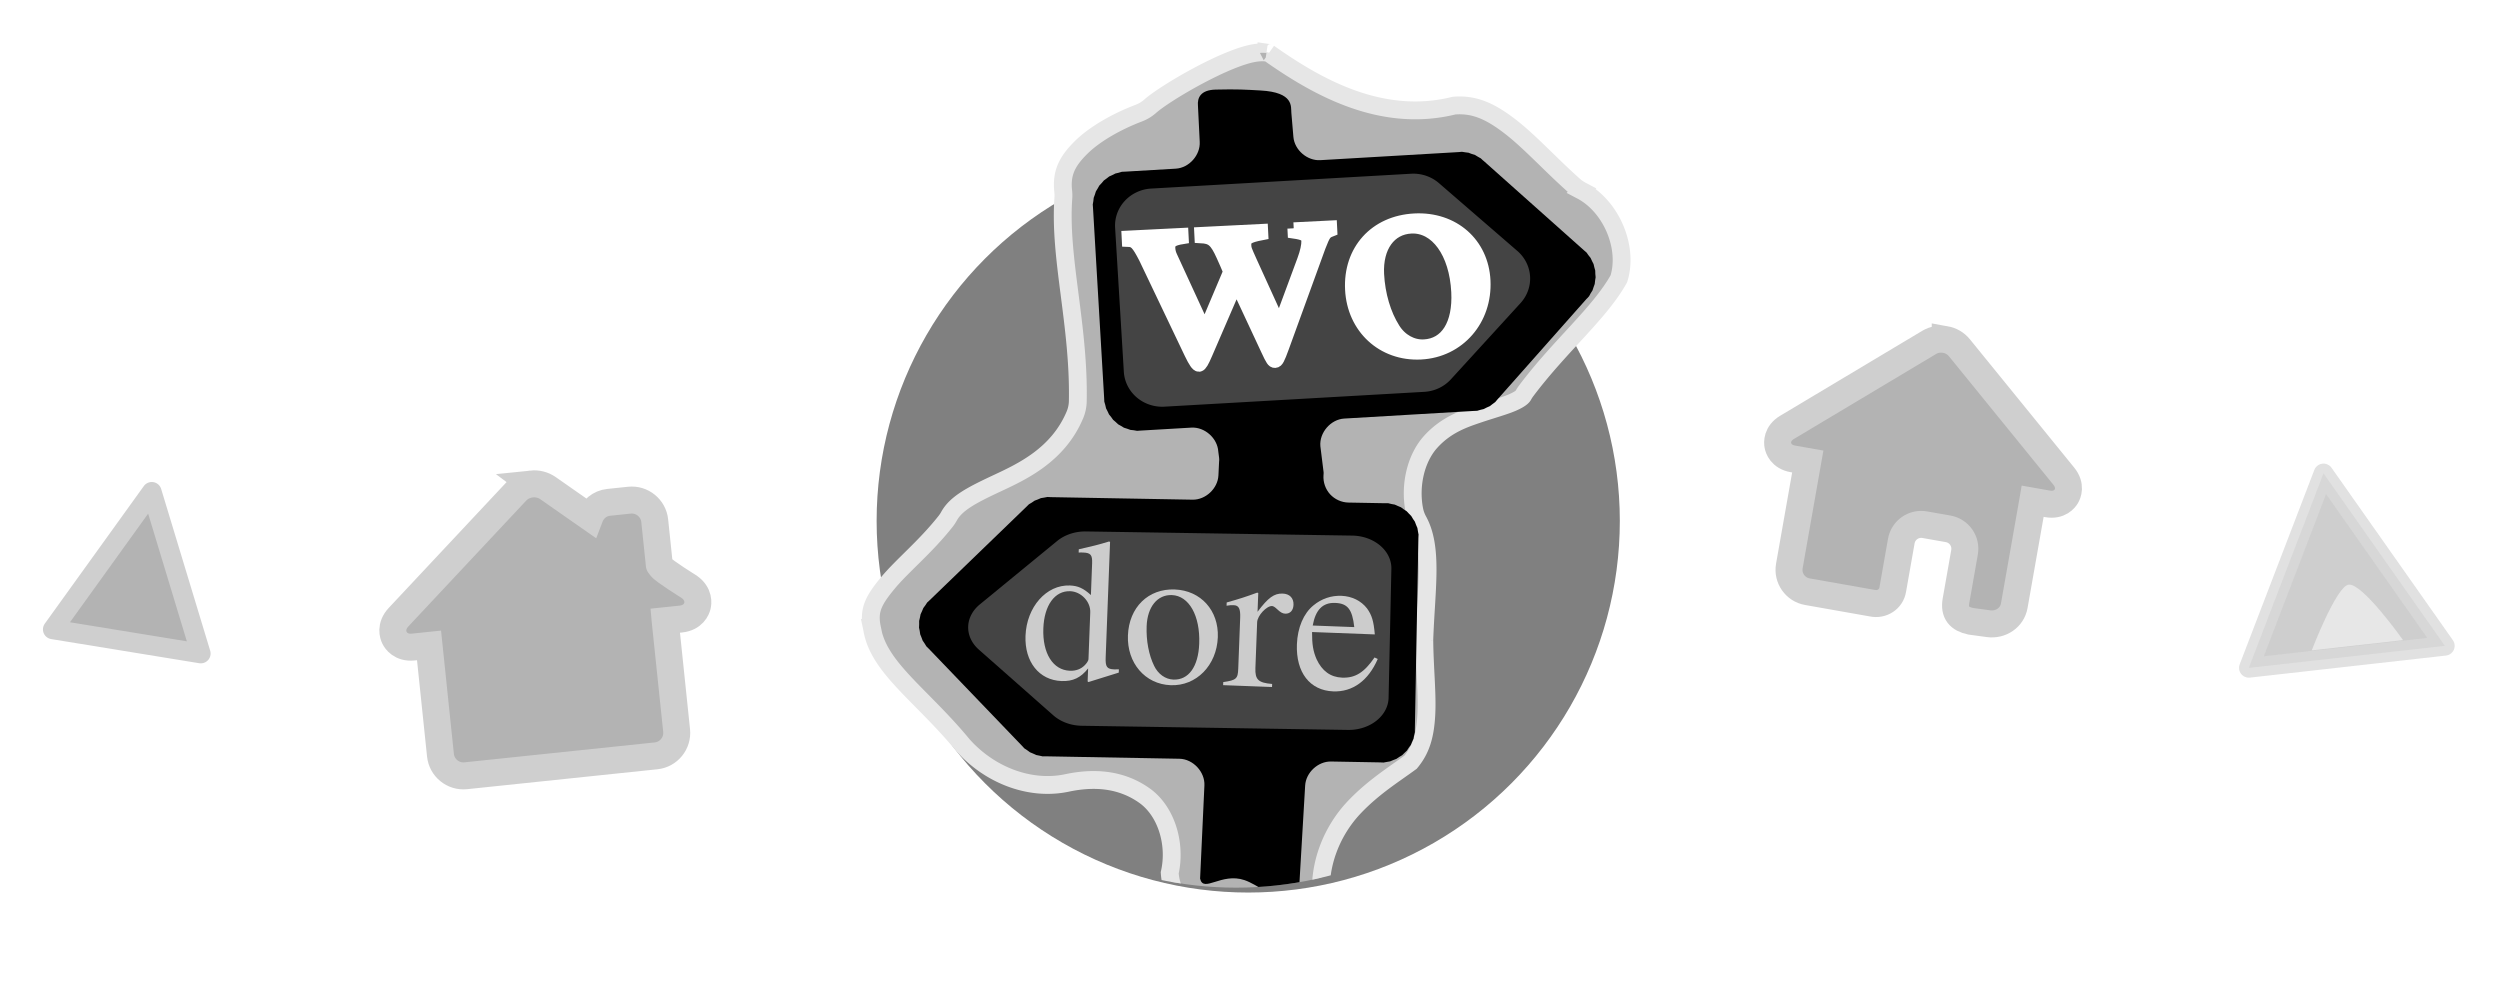 <?xml version="1.0" encoding="UTF-8" standalone="no"?>
<!-- Created with Inkscape (http://www.inkscape.org/) -->

<svg
   xmlns:dc="http://purl.org/dc/elements/1.1/"
   xmlns:cc="http://creativecommons.org/ns#"
   xmlns:rdf="http://www.w3.org/1999/02/22-rdf-syntax-ns#"
   xmlns:svg="http://www.w3.org/2000/svg"
   xmlns="http://www.w3.org/2000/svg"
   xmlns:sodipodi="http://sodipodi.sourceforge.net/DTD/sodipodi-0.dtd"
   xmlns:inkscape="http://www.inkscape.org/namespaces/inkscape"
   width="287.694mm"
   height="115.419mm"
   viewBox="0 0 1019.387 408.966"
   id="svg4378"
   version="1.1"
   inkscape:version="0.91 r"
   sodipodi:docname="logo.svg"
   inkscape:export-filename="/home/tobias/git/mtn-huts/main/static/logo.png"
   inkscape:export-xdpi="147.08482"
   inkscape:export-ydpi="147.08482">
  <defs
     id="defs4380">
    <clipPath
       clipPathUnits="userSpaceOnUse"
       id="clipPath4178">
      <path
         style="color:#000000;clip-rule:nonzero;display:inline;overflow:visible;visibility:visible;opacity:1;isolation:auto;mix-blend-mode:normal;color-interpolation:sRGB;color-interpolation-filters:linearRGB;solid-color:#000000;solid-opacity:1;fill:#808080;fill-opacity:1;fill-rule:evenodd;stroke:none;stroke-width:5;stroke-linecap:round;stroke-linejoin:round;stroke-miterlimit:4;stroke-dasharray:none;stroke-dashoffset:0;stroke-opacity:0.849;color-rendering:auto;image-rendering:auto;shape-rendering:auto;text-rendering:auto;enable-background:accumulate"
         d="m 389.221,843.465 0,360.625 201.832,0 a 151.523,151.523 0 0 0 115.357,53.537 151.523,151.523 0 0 0 115.545,-53.537 l 254.17,0 0,-360.625 -686.904,0 z"
         id="path4180"
         inkscape:connector-curvature="0" />
    </clipPath>
    <filter
       inkscape:menu-tooltip="In and out glow with a possible offset and colorizable flood"
       inkscape:menu="Shadows and Glows"
       inkscape:label="Cutout Glow"
       style="color-interpolation-filters:sRGB"
       id="filter4191">
      <feOffset
         dy="3"
         dx="3"
         id="feOffset4193" />
      <feGaussianBlur
         stdDeviation="3"
         result="blur"
         id="feGaussianBlur4195" />
      <feFlood
         flood-color="rgb(0,0,0)"
         flood-opacity="1"
         result="flood"
         id="feFlood4197" />
      <feComposite
         in="flood"
         in2="SourceGraphic"
         operator="in"
         result="composite"
         id="feComposite4199" />
      <feBlend
         in="blur"
         in2="composite"
         mode="normal"
         id="feBlend4201" />
    </filter>
    <filter
       inkscape:collect="always"
       style="color-interpolation-filters:sRGB"
       id="filter4576"
       x="-0.06"
       width="1.12"
       y="-0.06"
       height="1.12">
      <feGaussianBlur
         inkscape:collect="always"
         stdDeviation="1.99"
         id="feGaussianBlur4578" />
    </filter>
    <filter
       inkscape:collect="always"
       style="color-interpolation-filters:sRGB"
       id="filter4592"
       x="-0.103"
       width="1.206"
       y="-0.143"
       height="1.287">
      <feGaussianBlur
         inkscape:collect="always"
         stdDeviation="1.602"
         id="feGaussianBlur4594" />
    </filter>
    <filter
       inkscape:collect="always"
       style="color-interpolation-filters:sRGB"
       id="filter4644"
       x="-0.063"
       width="1.126"
       y="-0.057"
       height="1.115">
      <feGaussianBlur
         inkscape:collect="always"
         stdDeviation="1.579"
         id="feGaussianBlur4646" />
    </filter>
  </defs>
  <sodipodi:namedview
     id="base"
     pagecolor="#ffffff"
     bordercolor="#666666"
     borderopacity="1.0"
     inkscape:pageopacity="0.0"
     inkscape:pageshadow="2"
     inkscape:zoom="0.49497475"
     inkscape:cx="418.42541"
     inkscape:cy="191.94511"
     inkscape:document-units="px"
     inkscape:current-layer="g5151"
     showgrid="false"
     fit-margin-top="5"
     fit-margin-left="5"
     fit-margin-right="5"
     fit-margin-bottom="5"
     inkscape:window-width="1600"
     inkscape:window-height="848"
     inkscape:window-x="0"
     inkscape:window-y="0"
     inkscape:window-maximized="1" />
  <g
     inkscape:label="Layer 1"
     inkscape:groupmode="layer"
     id="layer1"
     transform="translate(271.014,-15.787)">
    <g
       id="g5151"
       transform="translate(-473.475,-879.885)"
       inkscape:export-filename="/home/tobias/data/git/wodore-dev/logo/external/wodore_logo_g+.png"
       inkscape:export-xdpi="147.08482"
       inkscape:export-ydpi="147.08482">
      <circle
         style="color:#000000;clip-rule:nonzero;display:inline;overflow:visible;visibility:visible;opacity:1;isolation:auto;mix-blend-mode:normal;color-interpolation:sRGB;color-interpolation-filters:linearRGB;solid-color:#000000;solid-opacity:1;fill:#808080;fill-opacity:1;fill-rule:evenodd;stroke:none;stroke-width:5;stroke-linecap:round;stroke-linejoin:round;stroke-miterlimit:4;stroke-dasharray:none;stroke-dashoffset:0;stroke-opacity:0.849;filter:url(#filter4191);color-rendering:auto;image-rendering:auto;shape-rendering:auto;text-rendering:auto;enable-background:accumulate"
         id="path4146"
         cx="708.43"
         cy="1105.094"
         r="151.523" />
      <g
         id="g4174"
         clip-path="url(#clipPath4178)">
        <path
           sodipodi:type="inkscape:offset"
           inkscape:radius="-9.9737949"
           inkscape:original="M -412.59375 141.8125 C -424.65812 143.30603 -440.51467 153.30136 -446.4375 158.5625 C -459.76527 163.62141 -474.83755 173.68076 -473.03125 189.90625 C -474.38445 208.33611 -468.84658 226.49304 -469.1875 244.8125 C -475.04411 258.72984 -494.97513 257.4025 -502.4375 271 C -511.1384 282.05989 -527.48672 291.36721 -524.09375 307.71875 C -521.45616 323.37095 -507.03573 332.05078 -497.625 343.5 C -488.35263 354.05182 -474.0393 359.94144 -460.03125 356.96875 C -450.23486 354.88891 -440.51935 359.30663 -444.6875 370.40625 C -444.51681 387.03448 -428.2632 395.09769 -413.5625 394.96875 C -401.60061 396.80568 -383.47347 393.60596 -384.03125 378.25 C -385.86127 362.83213 -373.20322 356.58596 -363.15625 348.9375 C -353.04382 337.74361 -356.32917 322.5562 -356.46875 309 C -356.02169 296.77221 -353.12122 283.50099 -359.34375 272.1875 C -362.77107 254.21673 -337.76582 260.21576 -331.1875 248.21875 C -322.9606 237.27261 -311.56042 228.38004 -305.15625 216.34375 C -300.15282 202.69189 -307.00828 186.50019 -319.71875 179.8125 C -331.16046 169.6521 -342.33528 154.43036 -359.46875 155.9375 C -375.15198 160.59078 -390.11509 152.24449 -402.3125 143.65625 C -404.98449 141.77489 -408.57229 141.31466 -412.59375 141.8125 z "
           style="opacity:1;fill:#b3b3b3;fill-opacity:1;stroke:#e6e6e6;stroke-width:4.776;stroke-miterlimit:4;stroke-opacity:1"
           id="path5146"
           d="m -408.699,151.68 c -0.526,-0.077 -1.39,-0.127 -2.67,0.031 -7.737,0.958 -24.441,10.752 -28.445,14.309 a 9.975,9.975 0 0 1 -3.084,1.867 c -5.78,2.194 -11.765,5.542 -15.48,9.234 -3.716,3.692 -5.281,6.826 -4.74,11.682 a 9.975,9.975 0 0 1 0.035,1.834 c -1.173,15.971 4.25,33.91 3.869,54.361 a 9.975,9.975 0 0 1 -0.779,3.684 c -4.541,10.791 -14.245,15.225 -20.992,18.379 -6.747,3.154 -10.844,5.343 -12.707,8.738 a 9.975,9.975 0 0 1 -0.906,1.367 c -5.387,6.847 -11.66,11.896 -15.51,16.559 -3.85,4.663 -5.191,7.28 -4.219,11.967 a 9.975,9.975 0 0 1 0.07,0.369 c 1.748,10.374 13.324,17.705 24.338,31.105 l -0.213,-0.25 c 7.127,8.111 17.988,12.427 28.029,10.297 6.957,-1.477 14.32,-1.184 20.768,3.41 5.784,4.122 8.492,12.867 6.732,20.65 0.295,4.421 2.134,7.038 5.686,9.484 3.824,2.633 9.773,4.286 15.268,4.238 a 9.975,9.975 0 0 1 1.602,0.115 c 4.375,0.672 10.602,0.205 14.102,-1.258 3.5,-1.463 4.085,-1.506 3.949,-5.242 l 0.062,0.814 c -1.251,-10.538 3.135,-19.76 8.631,-25.588 5.163,-5.475 10.807,-8.949 15.18,-12.17 2.813,-3.379 3.873,-7.086 4.203,-12.428 0.348,-5.644 -0.442,-12.591 -0.52,-20.137 a 9.975,9.975 0 0 1 0.006,-0.469 c 0.495,-13.539 2.358,-24.36 -1.646,-31.641 a 9.975,9.975 0 0 1 -1.059,-2.938 c -1.256,-6.585 0.433,-13.825 4.459,-18.234 4.026,-4.409 8.651,-6.017 12.471,-7.309 3.82,-1.291 7.195,-2.202 9.373,-3.154 2.178,-0.952 2.709,-1.579 2.904,-1.936 a 9.975,9.975 0 0 1 0.773,-1.197 c 9.132,-12.15 19.618,-20.709 24.801,-29.979 2.651,-8.423 -2.061,-19.43 -10.004,-23.609 a 9.975,9.975 0 0 1 -1.979,-1.369 c -6.364,-5.652 -11.871,-11.775 -17.191,-15.859 -5.285,-4.057 -9.551,-5.98 -14.957,-5.535 -19.688,4.9 -37.11,-5.295 -49.564,-14.064 0.069,0.049 -0.119,-0.054 -0.645,-0.131 z"
           transform="matrix(1.523,0,0,1.523,1341.322,686.116)" />
        <path
           style="fill:#000000;fill-opacity:1;stroke:none"
           d="m 716.413,932.561 c -6.086,-0.329 -9.297,-0.575 -18.28,-0.355 -6.183,0.152 -7.493,3.365 -7.201,6.573 l 0.721,14.718 c 0.302,5.41 -4.322,10.612 -9.73,10.946 l -20.631,1.216 c -2.268,0.134 -0.505,-0.124 -2.703,0.45 -2.198,0.574 -0.523,-0.045 -2.568,0.946 -2.044,0.991 -0.531,0.026 -2.342,1.397 -1.812,1.371 -0.517,0.195 -2.027,1.892 -1.51,1.697 -0.471,0.248 -1.622,2.207 -1.15,1.959 -0.38,0.332 -1.126,2.478 -0.747,2.146 -0.317,0.408 -0.631,2.658 -0.314,2.25 -0.266,0.48 -0.135,2.748 l 4.55,77.659 0,0.045 c 0.119,2.107 -0.115,0.492 0.45,2.658 0.575,2.201 -0.047,0.566 0.946,2.613 0.993,2.046 0.068,0.484 1.441,2.297 1.373,1.813 0.146,0.517 1.847,2.027 1.701,1.51 0.244,0.472 2.207,1.622 1.963,1.15 0.328,0.382 2.478,1.126 2.149,0.745 0.449,0.32 2.703,0.631 2.253,0.311 0.432,0.27 2.703,0.136 0.015,0 0.03,0 0.045,0 l 20.766,-1.216 c 5.41,-0.302 10.612,4.322 10.946,9.73 l 0.329,2.539 c 0.021,0.21 0.036,0.42 0.045,0.631 l 0,0.405 c -0.011,0.166 -0.026,0.331 -0.045,0.496 l -0.27,5.676 c -0.244,5.329 -5.206,9.995 -10.541,9.91 l -57.749,-1.036 c -2.272,-0.042 -0.512,-0.221 -2.748,0.18 -2.236,0.401 -0.498,-0.063 -2.613,0.766 -2.115,0.829 -0.52,0.036 -2.432,1.261 -1.913,1.226 -0.525,0.092 -2.162,1.667 l -39.505,38.154 c -1.638,1.579 -0.458,0.204 -1.757,2.072 -1.299,1.868 -0.442,0.302 -1.351,2.387 -0.909,2.086 -0.371,0.39 -0.856,2.613 -0.485,2.223 -0.274,0.473 -0.315,2.748 -0.042,2.275 -0.178,0.464 0.225,2.703 0.403,2.239 -0.112,0.54 0.721,2.658 0.832,2.117 0.032,0.518 1.261,2.433 1.229,1.914 0.132,0.525 1.712,2.162 l 38.064,39.641 c 1.581,1.637 0.202,0.46 2.072,1.757 1.871,1.297 0.3,0.445 2.387,1.351 2.088,0.906 0.388,0.374 2.613,0.856 2.225,0.481 0.472,0.232 2.748,0.27 l 54.326,0.991 c 5.545,0.104 10.456,5.362 10.18,10.901 l -1.757,37.974 c 1.345,5.971 8.663,-2.571 18.07,0.602 5.478,1.848 10.96,7.259 17.887,7.41 1.959,-0.082 4.123,0.104 4.314,-2.292 l 2.568,-43.695 c 0.311,-5.283 5.249,-9.863 10.541,-9.775 l 20,0.36 c 2.27,0.039 0.469,0.224 2.703,-0.18 2.234,-0.404 0.545,0.065 2.658,-0.766 2.112,-0.832 0.522,-0.035 2.432,-1.261 1.91,-1.227 0.528,-0.091 2.162,-1.667 1.635,-1.575 0.46,-0.254 1.757,-2.117 1.297,-1.863 0.442,-0.307 1.351,-2.388 0.909,-2.08 0.324,-0.35 0.811,-2.567 0.479,-2.182 0.278,-0.597 0.315,-2.703 l 0,-0.045 1.441,-77.749 c 0.043,-2.275 0.222,-0.508 -0.18,-2.748 -0.402,-2.24 0.066,-0.54 -0.766,-2.658 -0.831,-2.118 -0.032,-0.517 -1.261,-2.432 -1.229,-1.915 -0.088,-0.524 -1.667,-2.162 -1.579,-1.639 -0.249,-0.458 -2.117,-1.757 -1.868,-1.299 -0.302,-0.442 -2.387,-1.351 -2.086,-0.909 -0.389,-0.326 -2.613,-0.811 -2.223,-0.484 -0.428,-0.274 -2.703,-0.315 l -14.82,-0.27 c -2.813,-0.049 -5.585,-1.298 -7.483,-3.374 -1.899,-2.075 -2.898,-4.947 -2.697,-7.753 l 0.045,-0.676 c 0.007,-0.59 0.015,-0.331 0,-0.406 -0.006,-0.024 0.015,0.061 0,-0.136 l -1.32,-10.647 c -0.476,-5.51 4.209,-10.933 9.73,-11.261 l 52.794,-3.108 c 0.015,0 0.03,0 0.045,0 2.272,-0.13 0.5,0.12 2.703,-0.45 2.203,-0.57 0.518,0.043 2.568,-0.946 2.049,-0.989 0.526,-0.026 2.342,-1.397 1.795,-1.353 0.553,-0.238 1.982,-1.847 l 36.442,-41.127 c 0.015,0 0.03,0 0.045,0 1.508,-1.7 0.429,-0.246 1.577,-2.207 1.148,-1.961 0.428,-0.331 1.171,-2.478 0.743,-2.147 0.32,-0.452 0.631,-2.703 0.311,-2.251 0.224,-0.435 0.09,-2.703 -0.134,-2.268 0.168,-0.504 -0.405,-2.703 -0.573,-2.199 0.045,-0.523 -0.946,-2.568 -0.991,-2.045 -0.071,-0.53 -1.441,-2.342 -1.37,-1.812 -0.15,-0.516 -1.847,-2.027 l -41.037,-36.577 0,0.045 c -1.701,-1.507 -0.245,-0.476 -2.207,-1.622 -1.962,-1.146 -0.33,-0.384 -2.478,-1.126 -2.148,-0.742 -0.406,-0.367 -2.658,-0.676 -2.251,-0.309 -0.479,-0.226 -2.748,-0.089 -0.015,1.4e-4 -0.03,1.4e-4 -0.045,0 l -56.353,3.288 c -5.326,0.308 -10.479,-4.145 -10.946,-9.46 l -0.832,-9.796 c -0.243,-2.485 1.195,-8.407 -12.605,-9.158 z"
           id="path5016"
           sodipodi:nodetypes="csccccssssssscccssssssssccccccccccsssccsssssssccsssccccscccccssssssscccsssssssccsccsccccsssscccssssssscccssssccccs"
           inkscape:connector-curvature="0" />
      </g>
      <path
         inkscape:connector-curvature="0"
         style="fill:#444444;fill-opacity:1;stroke:#000000;stroke-width:6.642;stroke-miterlimit:4;stroke-dasharray:none;stroke-opacity:1"
         d="m 671.678,969.242 a 18.992,18.436 0 0 0 -17.841,19.482 l 3.558,58.766 a 18.992,18.436 0 0 0 20.069,17.319 l 105.938,-6.045 a 18.992,18.436 0 0 0 13.085,-6.147 l 28.414,-31.106 a 18.992,18.436 0 0 0 -1.576,-26.038 L 791.352,967.815 a 18.992,18.436 0 0 0 -13.737,-4.617 l -105.938,6.045 z"
         id="path15895-7-0-0" />
      <path
         inkscape:connector-curvature="0"
         style="fill:#444444;fill-opacity:1;stroke:#000000;stroke-width:6.353;stroke-miterlimit:4;stroke-dasharray:none;stroke-opacity:1"
         d="m 752.058,1196.478 a 19.43,16.486 0 0 0 19.78,-16.177 l 1.141,-52.63 a 19.43,16.486 0 0 0 -19.065,-16.783 l -108.55,-1.694 a 19.43,16.486 0 0 0 -13.846,4.606 l -31.508,25.832 a 19.43,16.486 0 0 0 -0.505,23.319 l 30.367,26.798 a 19.43,16.486 0 0 0 13.637,5.035 l 108.55,1.694 z"
         id="path15895-8-1-10-7" />
      <g
         transform="matrix(1.2,-0.06,0.057,1.136,1657.312,787.471)"
         style="font-style:normal;font-variant:normal;font-weight:normal;font-stretch:normal;font-size:102.424px;line-height:125%;font-family:'Nimbus Roman No9 L';-inkscape-font-specification:'Nimbus Roman No9 L';text-align:start;writing-mode:lr-tb;text-anchor:start;fill:#ffffff;fill-opacity:1;stroke:#ffffff;stroke-width:4.275;stroke-miterlimit:4;stroke-opacity:1"
         id="text17048-3-1-5-2">
        <path
           inkscape:connector-curvature="0"
           d="m -779.239,136.04 0,1.536 c 3.482,0.717 4.507,1.434 4.507,3.175 0,1.536 -0.615,3.995 -1.741,6.76 l -9.218,22.738 -8.604,-22.943 c -1.741,-4.712 -1.741,-4.712 -1.741,-6.043 0,-2.253 1.127,-2.97 5.941,-3.687 l 0,-1.536 -20.792,0 0,1.536 c 3.79,0.41 5.019,1.536 7.067,7.067 0.717,1.946 1.434,3.892 2.048,5.736 l -9.321,20.382 -10.14,-26.733 c -0.41,-1.024 -0.615,-2.048 -0.615,-3.073 0,-2.151 1.229,-2.97 4.712,-3.38 l 0,-1.536 -18.436,0 0,1.536 c 2.356,0.205 3.175,1.229 5.428,6.453 l 13.827,35.029 c 1.229,3.073 2.048,4.507 2.663,4.507 0.512,0 1.332,-1.332 2.561,-3.995 l 11.472,-24.582 9.321,24.172 c 1.434,3.79 1.844,4.404 2.458,4.404 0.717,0 1.229,-0.922 2.868,-5.019 l 14.135,-35.439 c 1.844,-4.302 2.151,-4.814 4.199,-5.531 l 0,-1.536 -12.598,0"
           style="fill:#ffffff;stroke:#ffffff"
           id="path4962-5" />
        <path
           inkscape:connector-curvature="0"
           d="m -738.099,135.016 c -13.315,0 -22.636,9.833 -22.636,23.967 0,13.827 9.525,24.172 22.431,24.172 12.905,0 22.738,-10.857 22.738,-24.992 0,-13.418 -9.423,-23.148 -22.533,-23.148 m -1.332,2.868 c 8.604,0 14.647,9.833 14.647,23.865 0,11.574 -4.609,18.539 -12.291,18.539 -3.995,0 -7.784,-2.458 -9.935,-6.555 -2.868,-5.326 -4.507,-12.496 -4.507,-19.768 0,-9.73 4.814,-16.081 12.086,-16.081"
           style="fill:#ffffff;stroke:#ffffff"
           id="path4964-9" />
      </g>
      <g
         transform="matrix(1.104,0.042,-0.042,1.104,1610.221,824.548)"
         style="font-style:normal;font-variant:normal;font-weight:normal;font-stretch:normal;font-size:75.237px;line-height:125%;font-family:'Nimbus Roman No9 L';-inkscape-font-specification:'Nimbus Roman No9 L';text-align:start;writing-mode:lr-tb;text-anchor:start;fill:#cccccc;fill-opacity:1;stroke:none"
         id="text17048-4-3-9">
        <path
           inkscape:connector-curvature="0"
           d="m -859.868,349.053 11.06,-3.912 0,-1.204 c -1.354,0.075 -1.505,0.075 -1.73,0.075 -2.709,0 -3.31,-0.828 -3.31,-4.289 l 0,-42.659 -0.376,-0.15 c -3.611,1.279 -6.245,2.031 -11.06,3.31 l 0,1.204 c 0.602,-0.075 1.053,-0.075 1.655,-0.075 2.784,0 3.461,0.752 3.461,3.837 l 0,11.737 c -2.859,-2.408 -4.89,-3.235 -7.9,-3.235 -8.652,0 -15.649,8.502 -15.649,19.185 0,9.63 5.643,16.176 13.919,16.176 4.213,0 7.072,-1.505 9.63,-5.041 l 0,4.815 0.301,0.226 m -0.301,-8.427 c 0,0.527 -0.527,1.429 -1.279,2.257 -1.354,1.505 -3.235,2.257 -5.417,2.257 -6.245,0 -10.383,-6.019 -10.383,-15.273 0,-8.502 3.687,-14.069 9.405,-14.069 3.988,0 7.674,3.536 7.674,7.524 l 0,17.305"
           style="fill:#cccccc"
           id="path4953-4" />
        <path
           inkscape:connector-curvature="0"
           d="m -829.322,313.692 c -9.781,0 -16.627,7.223 -16.627,17.605 0,10.157 6.997,17.756 16.477,17.756 9.48,0 16.703,-7.975 16.703,-18.358 0,-9.856 -6.922,-17.004 -16.552,-17.004 m -0.978,2.107 c 6.32,0 10.759,7.223 10.759,17.53 0,8.502 -3.386,13.618 -9.028,13.618 -2.934,0 -5.718,-1.806 -7.298,-4.815 -2.107,-3.912 -3.31,-9.179 -3.31,-14.521 0,-7.148 3.536,-11.812 8.878,-11.812"
           style="fill:#cccccc"
           id="path4955-2" />
        <path
           inkscape:connector-curvature="0"
           d="m -809.986,318.959 c 1.053,-0.226 1.73,-0.301 2.633,-0.301 1.881,0 2.558,1.204 2.558,4.514 l 0,18.809 c 0,3.762 -0.527,4.289 -5.342,5.191 l 0,1.129 18.057,0 0,-1.129 c -5.116,-0.226 -6.395,-1.354 -6.395,-5.643 l 0,-16.928 c 0,-2.408 3.235,-6.169 5.267,-6.169 0.451,0 1.129,0.376 1.956,1.129 1.204,1.053 2.031,1.505 3.009,1.505 1.806,0 2.934,-1.279 2.934,-3.386 0,-2.483 -1.58,-3.988 -4.138,-3.988 -3.16,0 -5.342,1.73 -9.028,7.072 l 0,-6.922 -0.376,-0.15 c -3.988,1.655 -6.696,2.633 -11.135,4.063 l 0,1.204"
           style="fill:#cccccc"
           id="path4957-3" />
        <path
           inkscape:connector-curvature="0"
           d="m -754.688,335.962 c -3.611,5.718 -6.847,7.9 -11.662,7.9 -4.289,0 -7.524,-2.182 -9.706,-6.47 -1.354,-2.859 -1.881,-5.342 -2.031,-9.931 l 23.173,0 c -0.602,-4.89 -1.354,-7.072 -3.235,-9.48 -2.257,-2.709 -5.718,-4.289 -9.63,-4.289 -3.762,0 -7.298,1.354 -10.157,3.912 -3.536,3.085 -5.568,8.427 -5.568,14.596 0,10.383 5.417,16.853 14.069,16.853 7.148,0 12.79,-4.439 15.95,-12.565 l -1.204,-0.527 m -23.248,-10.909 c 0.828,-5.868 3.386,-8.652 7.975,-8.652 4.589,0 6.395,2.107 7.373,8.652 l -15.348,0"
           style="fill:#cccccc"
           id="path4959-0" />
      </g>
      <path
         style="color:#000000;font-style:normal;font-variant:normal;font-weight:normal;font-stretch:normal;font-size:medium;line-height:normal;font-family:sans-serif;text-indent:0;text-align:start;text-decoration:none;text-decoration-line:none;text-decoration-style:solid;text-decoration-color:#000000;letter-spacing:normal;word-spacing:normal;text-transform:none;direction:ltr;block-progression:tb;writing-mode:lr-tb;baseline-shift:baseline;text-anchor:start;white-space:normal;clip-rule:nonzero;display:inline;overflow:visible;visibility:visible;opacity:1;isolation:auto;mix-blend-mode:normal;color-interpolation:sRGB;color-interpolation-filters:linearRGB;solid-color:#000000;solid-opacity:1;fill:#b3b3b3;fill-opacity:1;fill-rule:nonzero;stroke:#cfcfcf;stroke-width:11;stroke-linecap:round;stroke-linejoin:miter;stroke-miterlimit:4;stroke-dasharray:none;stroke-dashoffset:0;stroke-opacity:1;color-rendering:auto;image-rendering:auto;shape-rendering:auto;text-rendering:auto;enable-background:accumulate"
         d="m 419.198,1093.014 c -2.39,0.25 -4.594,1.327 -6.206,3.043 l 0,0 -48.02,51.267 c -1.707,1.821 -2.292,3.692 -2.336,5.21 -0.044,1.518 0.419,2.669 0.683,3.202 0.265,0.535 0.899,1.6 2.133,2.483 1.234,0.884 3.076,1.548 5.558,1.289 l 6.386,-0.668 4.669,44.777 c 0.537,5.15 5.172,8.914 10.313,8.376 l 77.613,-8.121 c 5.141,-0.538 8.899,-5.181 8.362,-10.33 l -4.662,-44.708 -0.007,-0.07 6.383,-0.668 c 2.482,-0.26 4.147,-1.292 5.172,-2.412 1.025,-1.12 1.426,-2.293 1.574,-2.871 0.148,-0.577 0.364,-1.798 0.007,-3.275 -0.357,-1.477 -1.317,-3.189 -3.364,-4.617 0,0 -10.245,-6.342 -11.509,-8.043 -1.264,-1.701 -0.276,-0.344 -0.388,-0.534 -0.111,-0.19 -0.277,-0.599 -0.277,-0.599 l -1.851,-17.75 c -0.537,-5.15 -5.172,-8.914 -10.313,-8.377 l -8.482,0.888 c -3.645,0.381 -6.498,2.866 -7.715,6.092 l -17.022,-11.895 c -1.933,-1.347 -4.313,-1.946 -6.703,-1.696 z"
         id="path4321"
         inkscape:connector-curvature="0"
         sodipodi:nodetypes="ccccscsscssssccsscsczzcssscccc"
         inkscape:export-filename="/home/tobias/git/mtn-huts/main/static/icons/hut-sac-default.png"
         inkscape:export-xdpi="96"
         inkscape:export-ydpi="96" />
      <path
         style="color:#000000;font-style:normal;font-variant:normal;font-weight:normal;font-stretch:normal;font-size:medium;line-height:normal;font-family:sans-serif;text-indent:0;text-align:start;text-decoration:none;text-decoration-line:none;text-decoration-style:solid;text-decoration-color:#000000;letter-spacing:normal;word-spacing:normal;text-transform:none;direction:ltr;block-progression:tb;writing-mode:lr-tb;baseline-shift:baseline;text-anchor:start;white-space:normal;clip-rule:nonzero;display:inline;overflow:visible;visibility:visible;opacity:1;isolation:auto;mix-blend-mode:normal;color-interpolation:sRGB;color-interpolation-filters:linearRGB;solid-color:#000000;solid-opacity:1;fill:#b3b3b3;fill-opacity:1;fill-rule:nonzero;stroke:#cfcfcf;stroke-width:11;stroke-linecap:round;stroke-linejoin:miter;stroke-miterlimit:4;stroke-dasharray:none;stroke-dashoffset:0;stroke-opacity:1;color-rendering:auto;image-rendering:auto;shape-rendering:auto;text-rendering:auto;enable-background:accumulate"
         d="m 995.644,1034.112 c -2.276,-0.402 -4.599,0.01 -6.543,1.168 l -5.7e-4,0 -57.956,34.647 c -2.06,1.231 -3.095,2.804 -3.537,4.195 -0.442,1.391 -0.318,2.577 -0.215,3.14 0.103,0.565 0.408,1.716 1.316,2.859 0.908,1.143 2.436,2.246 4.799,2.663 l 6.083,1.074 -7.515,42.608 c -0.864,4.9 2.427,9.606 7.324,10.471 l 26.521,4.685 c 3.839,0.818 7.692,-1.586 8.317,-5.546 l 3.483,-19.749 c 0.795,-4.509 5.063,-7.498 9.568,-6.702 l 9.522,1.682 c 4.505,0.796 7.492,5.067 6.697,9.575 l -3.477,19.713 c -0.877,4.967 1.37,7.41 5.991,8.406 l 7.298,0.994 c 4.927,0.671 9.599,-2.429 10.463,-7.329 l 7.503,-42.542 0.011,-0.066 6.08,1.074 c 2.364,0.417 4.176,-0.095 5.42,-0.858 1.244,-0.763 1.925,-1.74 2.215,-2.235 0.29,-0.494 0.812,-1.565 0.872,-3.024 0.06,-1.459 -0.375,-3.295 -1.891,-5.157 l -42.599,-52.406 c -1.431,-1.757 -3.475,-2.941 -5.751,-3.343 z"
         id="path4321-7"
         inkscape:connector-curvature="0"
         sodipodi:nodetypes="ccccccsscssccssssccssccsscscccc"
         inkscape:export-filename="/home/tobias/git/mtn-huts/main/static/icons/hut-private-default.png"
         inkscape:export-xdpi="96"
         inkscape:export-ydpi="96" />
      <path
         style="color:#000000;clip-rule:nonzero;display:inline;overflow:visible;visibility:visible;opacity:1;isolation:auto;mix-blend-mode:normal;color-interpolation:sRGB;color-interpolation-filters:linearRGB;solid-color:#000000;solid-opacity:1;fill:#b3b3b3;fill-opacity:1;fill-rule:nonzero;stroke:#cfcfcf;stroke-width:8;stroke-linecap:round;stroke-linejoin:round;stroke-miterlimit:4;stroke-dasharray:none;stroke-dashoffset:0;stroke-opacity:1;filter:url(#filter4644);color-rendering:auto;image-rendering:auto;shape-rendering:auto;text-rendering:auto;enable-background:accumulate"
         d="m 223.967,1152.309 c 60.367,9.845 60.367,9.845 60.367,9.845 l -19.987,-65.949 z"
         id="path4373"
         inkscape:connector-curvature="0"
         inkscape:export-filename="/home/tobias/git/mtn-huts/main/static/icons/biwak-sac-default.png"
         inkscape:export-xdpi="96"
         inkscape:export-ydpi="96" />
      <path
         style="color:#000000;clip-rule:nonzero;display:inline;overflow:visible;visibility:visible;opacity:0.8;isolation:auto;mix-blend-mode:normal;color-interpolation:sRGB;color-interpolation-filters:linearRGB;solid-color:#000000;solid-opacity:1;fill:#b3b3b3;fill-opacity:1;fill-rule:nonzero;stroke:#cfcfcf;stroke-width:8;stroke-linecap:round;stroke-linejoin:round;stroke-miterlimit:4;stroke-dasharray:none;stroke-dashoffset:0;stroke-opacity:1;filter:url(#filter4576);color-rendering:auto;image-rendering:auto;shape-rendering:auto;text-rendering:auto;enable-background:accumulate"
         d="m 1119.445,1167.994 c 79.91,-8.986 79.91,-8.986 79.91,-8.986 l -49.47,-70.296 z"
         id="path4373-5"
         inkscape:connector-curvature="0"
         inkscape:export-filename="/home/tobias/git/mtn-huts/main/static/icons/biwak-sac-default.png"
         inkscape:export-xdpi="96"
         inkscape:export-ydpi="96" />
      <path
         style="color:#000000;clip-rule:nonzero;display:inline;overflow:visible;visibility:visible;opacity:0.8;isolation:auto;mix-blend-mode:normal;color-interpolation:sRGB;color-interpolation-filters:linearRGB;solid-color:#000000;solid-opacity:1;fill:#f5f5f5;fill-opacity:1;fill-rule:nonzero;stroke:none;stroke-width:7;stroke-linecap:round;stroke-linejoin:round;stroke-miterlimit:4;stroke-dasharray:none;stroke-dashoffset:0;stroke-opacity:1;filter:url(#filter4592);color-rendering:auto;image-rendering:auto;shape-rendering:auto;text-rendering:auto;enable-background:accumulate"
         d="m 1145.08,1160.872 37.242,-4.188 c 0,0 -16.518,-23.365 -22.204,-22.619 -5.018,0.659 -15.038,26.807 -15.038,26.807 z"
         id="hut-75-3-5"
         inkscape:connector-curvature="0"
         inkscape:export-filename="/home/tobias/git/mtn-huts/main/static/icons/biwak-sac-default.png"
         inkscape:export-xdpi="96"
         inkscape:export-ydpi="96"
         inkscape:label="#path4373-7"
         sodipodi:nodetypes="ccsc"
         inkscape:transform-center-x="-36.641429"
         inkscape:transform-center-y="-7.5856852" />
    </g>
  </g>
</svg>
